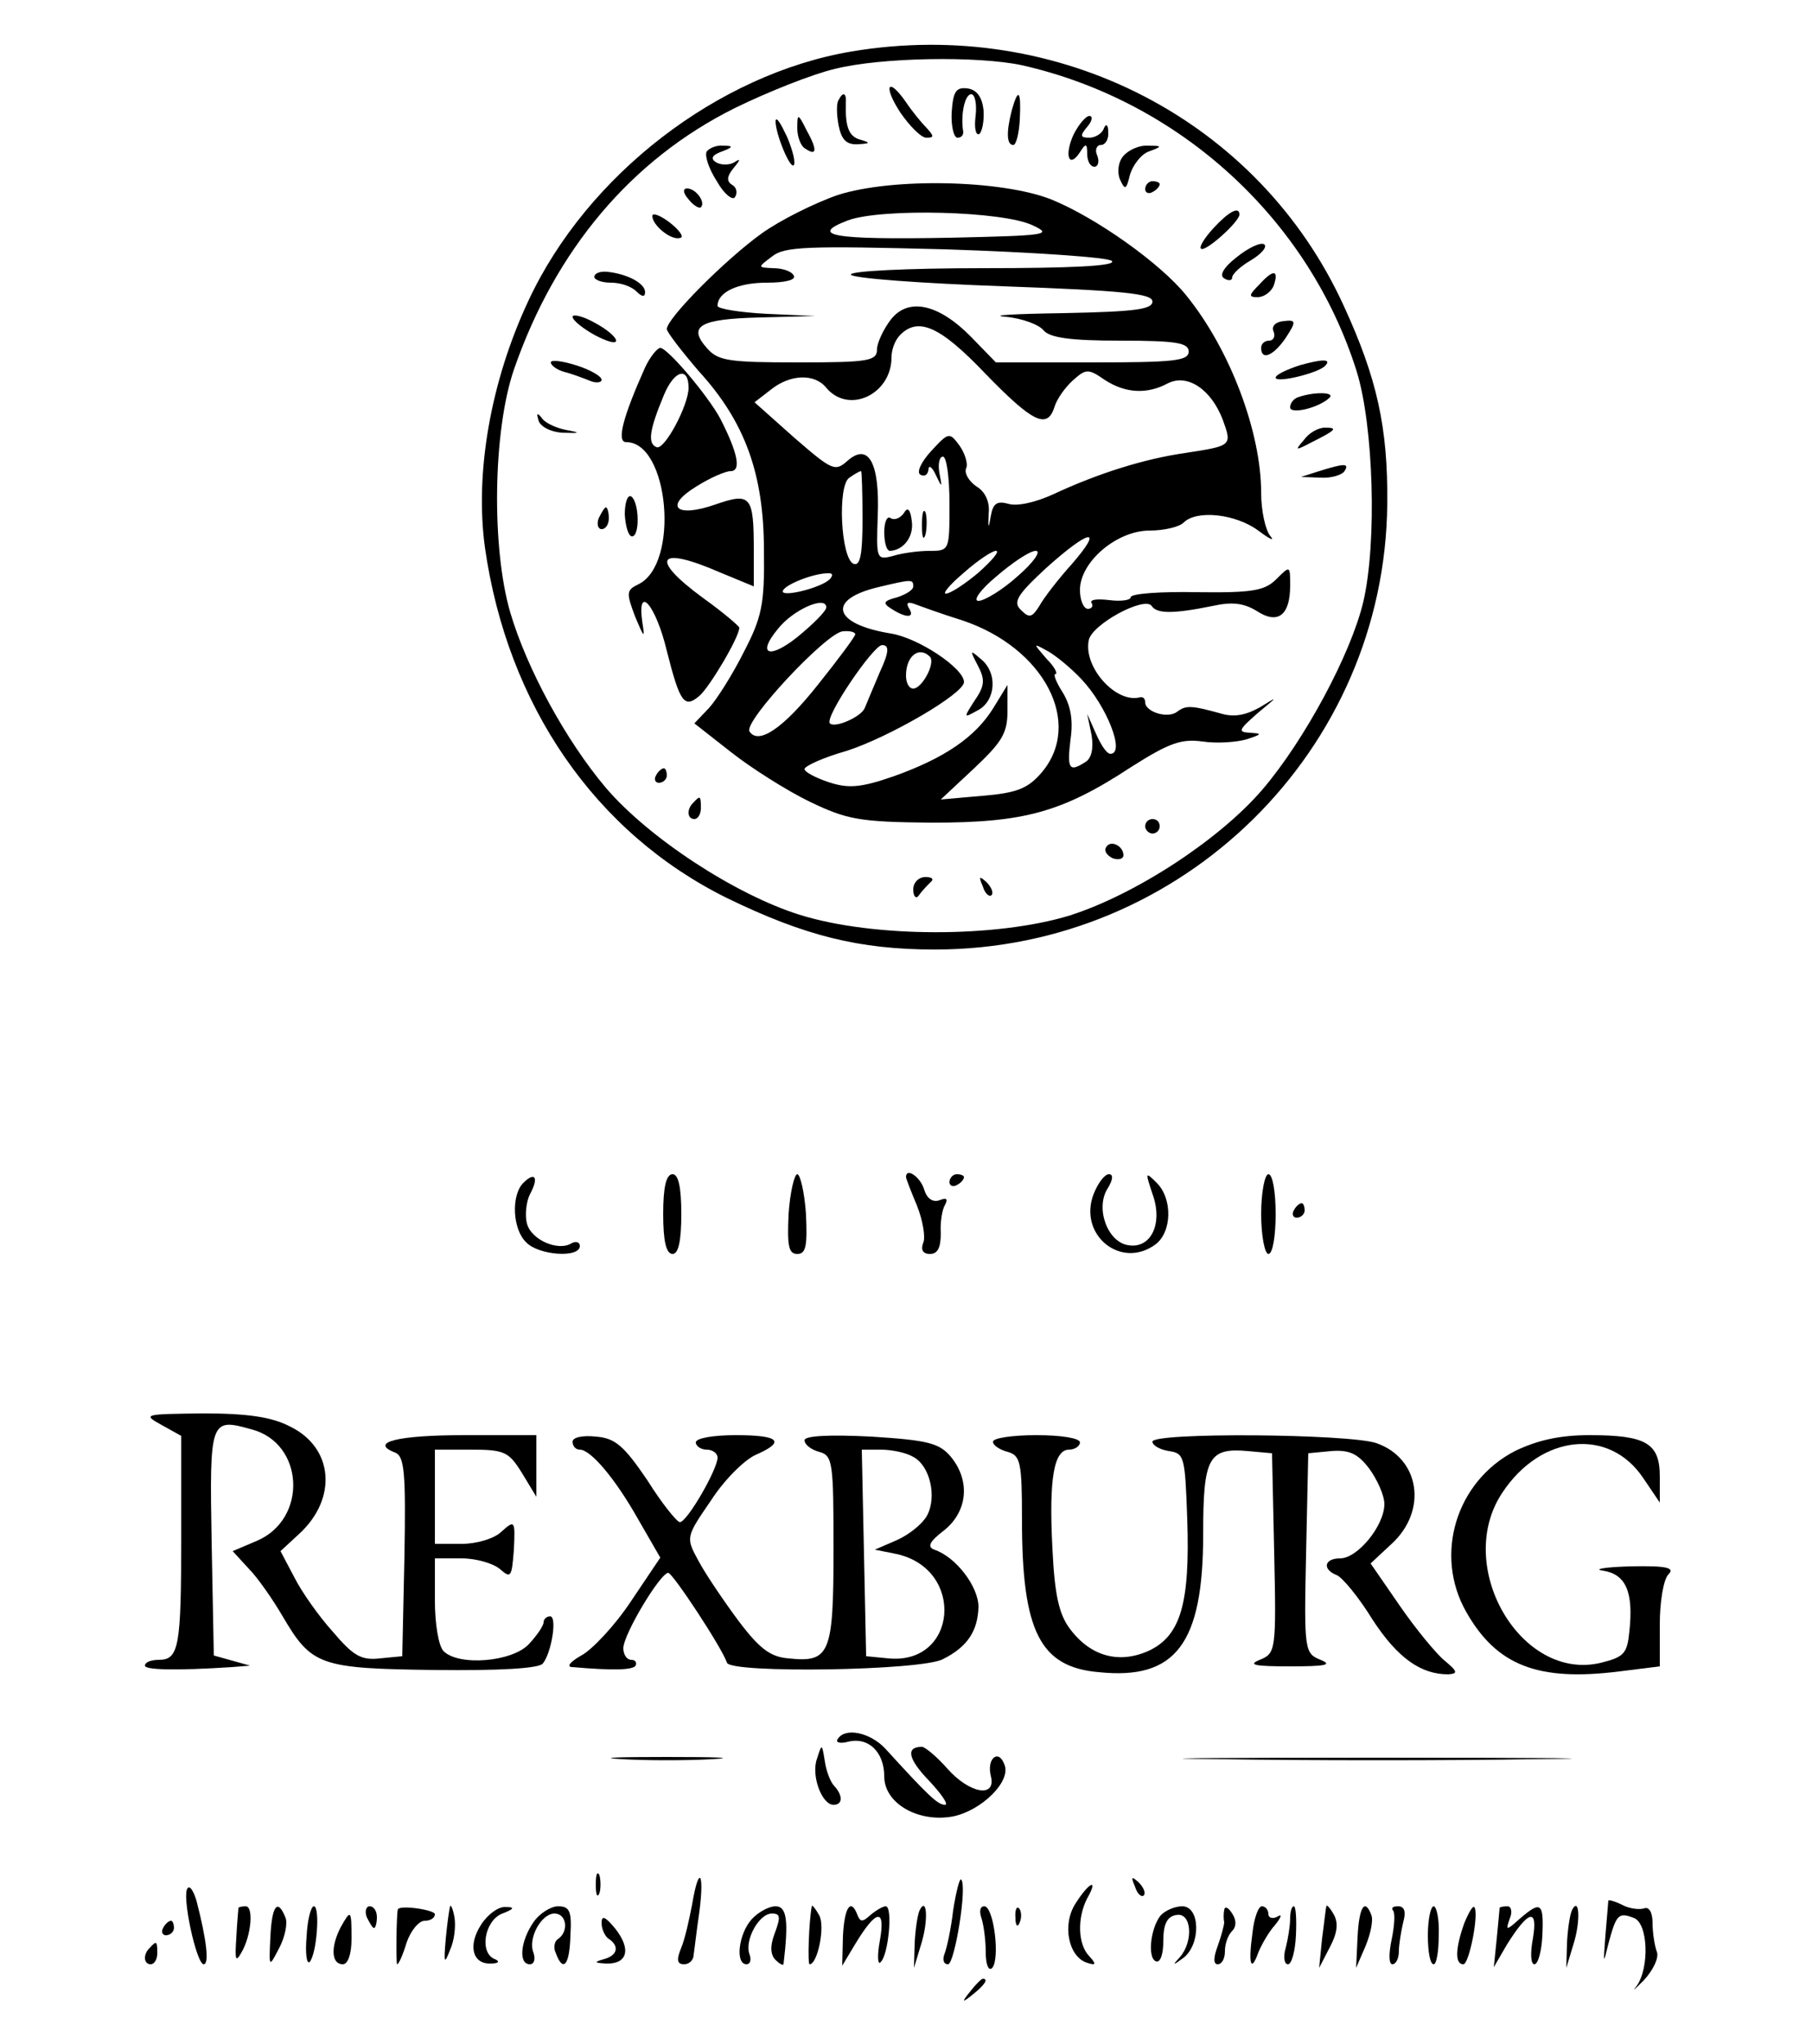 <?xml version="1.0" standalone="no"?>
<!DOCTYPE svg PUBLIC "-//W3C//DTD SVG 20010904//EN"
 "http://www.w3.org/TR/2001/REC-SVG-20010904/DTD/svg10.dtd">
<svg version="1.0" xmlns="http://www.w3.org/2000/svg"
 width="250pt" height="282pt" viewBox="0 0 250 282"
 preserveAspectRatio="xMidYMid meet">

<g transform="translate(0,282) scale(0.1,-0.1)"
fill="#000000" stroke="none">
<path d="M1175 2749 c-184 -31 -365 -170 -446 -344 -52 -111 -74 -237 -60
-340 31 -218 152 -394 334 -484 107 -52 182 -71 287 -71 342 0 621 275 624
615 1 105 -14 173 -60 273 -117 256 -393 399 -679 351z m235 -19 c217 -49 396
-212 462 -423 23 -75 28 -235 9 -317 -17 -72 -81 -191 -139 -259 -59 -69 -175
-145 -266 -174 -101 -31 -271 -31 -373 1 -89 28 -208 106 -267 175 -55 65
-109 164 -132 242 -26 89 -24 250 5 335 57 165 162 290 305 361 47 23 108 47
138 54 64 16 197 18 258 5z"/>
<path d="M1242 2665 c13 -19 29 -35 36 -35 11 0 11 2 0 14 -7 7 -20 23 -28 35
-25 36 -32 23 -8 -14z"/>
<path d="M1313 2665 c-1 -19 3 -35 8 -35 5 0 8 3 8 8 -4 23 2 52 11 52 5 0 8
-13 6 -30 -2 -16 0 -27 5 -25 4 3 7 18 6 33 -2 18 -9 28 -22 30 -16 2 -20 -4
-22 -33z"/>
<path d="M1157 2682 c-3 -4 -3 -19 0 -35 4 -20 11 -27 27 -26 17 1 17 2 4 6
-17 4 -22 18 -21 51 1 14 -4 16 -10 4z"/>
<path d="M1396 2668 c-8 -31 -7 -48 2 -48 4 0 8 16 9 35 2 40 -2 45 -11 13z"/>
<path d="M1070 2653 c0 -18 20 -66 25 -61 3 3 -1 20 -9 39 -9 19 -15 29 -16
22z"/>
<path d="M1100 2643 c0 -12 5 -25 11 -28 16 -11 17 -2 2 25 -12 24 -13 24 -13
3z"/>
<path d="M1481 2634 c-13 -29 -6 -47 9 -24 8 13 10 12 10 -2 0 -10 4 -18 10
-18 5 0 7 7 4 15 -4 8 -1 15 5 15 6 0 11 8 10 18 0 10 -3 12 -6 5 -2 -7 -12
-13 -20 -13 -13 0 -13 3 -3 15 7 8 8 15 3 15 -5 0 -15 -12 -22 -26z"/>
<path d="M975 2611 c-3 -6 3 -24 14 -41 10 -18 22 -27 25 -22 4 6 2 14 -4 17
-8 5 -7 12 2 23 10 12 10 14 1 8 -7 -4 -18 -4 -25 0 -8 5 -6 10 8 15 16 6 16
8 2 8 -9 1 -19 -3 -23 -8z"/>
<path d="M1550 2605 c-7 -8 -9 -22 -5 -32 7 -16 9 -15 14 6 4 13 15 28 26 32
19 7 19 8 -1 8 -12 1 -27 -6 -34 -14z"/>
<path d="M1156 2551 c-32 -11 -80 -35 -105 -53 -49 -35 -131 -117 -131 -132 0
-4 20 -30 44 -58 64 -70 90 -142 90 -248 1 -74 -3 -92 -28 -140 -15 -30 -37
-65 -48 -77 l-20 -21 51 -40 c28 -22 77 -53 108 -68 52 -25 69 -28 168 -29
128 0 180 14 276 77 52 33 69 39 98 35 20 -3 47 -1 61 3 21 7 22 8 5 9 -18 1
-16 4 10 27 29 24 29 24 3 8 -20 -11 -36 -14 -55 -8 -40 11 -47 11 -59 2 -13
-10 -44 0 -44 13 0 5 -3 8 -7 7 -33 -9 -78 41 -71 78 3 22 77 62 87 48 7 -11
30 -11 84 0 27 6 43 4 61 -7 29 -19 46 -6 46 35 0 28 0 28 -19 9 -16 -16 -33
-19 -110 -18 -50 1 -91 -2 -91 -7 0 -4 -13 -6 -29 -4 -17 2 -28 1 -25 -4 3 -4
0 -8 -5 -8 -6 0 -11 12 -11 26 0 39 51 82 96 82 20 0 41 5 47 11 18 18 72 12
103 -11 16 -12 23 -15 17 -8 -7 8 -13 35 -13 60 0 84 -43 198 -103 272 -35 44
-125 108 -187 133 -69 27 -219 30 -294 6z m269 -42 c28 -13 19 -14 -115 -17
-161 -3 -195 3 -140 24 46 17 214 13 255 -7z m109 -49 c7 -7 -56 -10 -178 -10
-105 0 -185 -4 -182 -9 3 -5 98 -12 211 -16 165 -6 205 -10 205 -21 0 -11 -25
-14 -122 -16 -68 -1 -104 -3 -81 -5 23 -2 47 -11 53 -19 9 -10 37 -14 106 -14
77 0 94 -3 94 -15 0 -13 -21 -15 -133 -15 l-133 0 -34 35 c-45 46 -87 55 -111
24 -10 -13 -19 -32 -19 -41 0 -16 -12 -18 -108 -18 -95 0 -111 2 -126 19 -28
31 -11 41 72 43 l77 2 -67 3 c-38 2 -68 7 -68 11 0 19 28 32 68 32 26 0 41 4
37 10 -3 6 -16 10 -28 10 -22 1 -22 1 -2 16 17 14 48 15 240 10 121 -4 224
-11 229 -16z m-175 -155 c66 -68 86 -78 96 -46 3 10 14 26 25 36 18 16 21 17
44 1 29 -19 59 -20 87 -5 27 14 60 -8 76 -50 13 -36 13 -36 -52 -46 -56 -8
-120 -28 -182 -57 -24 -11 -50 -17 -62 -13 -15 4 -21 1 -24 -17 -3 -18 -4 -18
-3 3 2 17 -5 31 -17 38 -10 7 -17 18 -14 25 3 6 -2 21 -9 31 -14 19 -15 19
-39 -7 -14 -15 -21 -30 -15 -33 6 -3 10 0 11 7 0 7 5 4 10 -7 9 -19 9 -18 5 3
-2 12 0 22 5 22 5 0 9 -29 9 -65 0 -64 0 -65 -27 -65 -16 0 -38 -3 -51 -7 -23
-6 -23 -4 -21 55 3 74 -13 102 -42 76 -17 -15 -21 -13 -73 32 l-55 49 22 17
c27 22 61 23 77 3 31 -37 90 -9 90 42 0 11 5 24 12 31 25 25 55 12 117 -53z
m-169 -201 c0 -48 -3 -65 -12 -62 -18 6 -23 109 -6 119 7 5 14 9 16 9 1 0 2
-30 2 -66z m289 -62 c-19 -21 -39 -47 -45 -58 -10 -16 -14 -17 -25 -6 -12 11
-6 21 34 58 60 54 81 58 36 6z m-129 -12 c-19 -16 -39 -29 -45 -29 -5 0 6 13
25 29 19 17 39 30 44 30 6 0 -5 -13 -24 -30z m54 -5 c-21 -19 -46 -34 -54 -34
-8 0 2 15 25 34 22 19 46 35 54 35 8 0 -3 -16 -25 -35z m-259 -4 c-12 -12 -65
-25 -65 -17 0 8 39 24 60 25 9 1 10 -2 5 -8z m115 -10 c0 -5 -10 -11 -22 -15
-19 -5 -21 -8 -8 -16 20 -13 33 -13 24 1 -4 7 -2 9 7 6 8 -3 38 -14 67 -23
113 -38 167 -142 109 -210 -19 -22 -34 -28 -82 -32 l-57 -5 46 43 c38 36 46
48 46 79 l0 36 -19 -31 c-25 -41 -68 -70 -138 -95 -46 -16 -63 -17 -90 -8 -18
6 -33 14 -33 18 0 4 26 16 58 25 59 19 162 79 162 95 0 19 -63 61 -101 67 -80
13 -89 47 -17 64 46 11 48 11 48 1z m-120 -29 c0 -5 -18 -23 -40 -41 -39 -31
-56 -24 -27 11 21 27 67 47 67 30z m40 -37 c0 -3 -23 -34 -51 -69 -49 -62 -83
-84 -95 -65 -8 14 107 137 129 138 9 1 17 -1 17 -4z m34 -52 c-9 -21 -18 -43
-21 -50 -5 -12 -41 -28 -48 -21 -8 8 60 108 72 108 10 0 10 -9 -3 -37z m278
-10 c35 -37 61 -103 40 -103 -5 0 -13 12 -20 28 l-12 27 6 -29 c3 -18 0 -32
-8 -37 -23 -15 -26 -10 -21 31 4 27 0 47 -11 65 -9 14 -13 25 -10 25 4 0 -1
10 -12 21 -19 22 -19 22 1 11 11 -6 32 -23 47 -39z m-209 31 c8 -9 -11 -44
-23 -44 -6 0 -10 8 -10 18 0 27 18 41 33 26z"/>
<path d="M1247 2112 c-5 -7 -13 -10 -18 -7 -5 4 -9 -5 -9 -19 0 -14 3 -26 8
-26 19 1 33 20 30 41 -2 17 -6 20 -11 11z"/>
<path d="M1272 2095 c0 -16 2 -22 5 -12 2 9 2 23 0 30 -3 6 -5 -1 -5 -18z"/>
<path d="M1349 1902 c10 -19 10 -28 -4 -48 -16 -25 -16 -25 4 -14 25 13 28 52
4 71 -15 13 -15 12 -4 -9z"/>
<path d="M1580 2559 c0 -5 5 -7 10 -4 6 3 10 8 10 11 0 2 -4 4 -10 4 -5 0 -10
-5 -10 -11z"/>
<path d="M950 2545 c7 -9 15 -13 17 -11 7 7 -7 26 -19 26 -6 0 -6 -6 2 -15z"/>
<path d="M900 2522 c0 -13 27 -35 39 -30 5 1 -2 11 -15 21 -13 10 -24 14 -24
9z"/>
<path d="M1674 2505 c-12 -13 -20 -26 -17 -28 5 -6 53 37 53 47 0 12 -15 4
-36 -19z"/>
<path d="M1706 2465 c-18 -14 -24 -25 -17 -29 6 -4 11 -3 11 1 0 5 12 16 26
24 15 9 23 19 18 22 -5 3 -22 -5 -38 -18z"/>
<path d="M820 2438 c0 -4 10 -8 23 -8 13 0 28 -5 35 -12 8 -8 12 -8 12 -1 0
12 -24 25 -52 28 -10 1 -18 -2 -18 -7z"/>
<path d="M1738 2428 c-15 -15 -16 -18 -3 -18 9 0 18 7 22 15 8 23 0 24 -19 3z"/>
<path d="M790 2383 c0 -5 14 -16 30 -25 17 -9 30 -13 30 -8 0 5 -13 16 -30 25
-16 9 -30 12 -30 8z"/>
<path d="M1757 2363 c3 -7 0 -13 -6 -13 -6 0 -11 -4 -11 -10 0 -18 17 -11 34
14 15 23 14 25 -3 23 -11 -1 -17 -7 -14 -14z"/>
<path d="M890 2313 c-30 -67 -40 -103 -26 -103 59 0 74 -168 17 -196 -17 -8
-17 -12 -5 -44 13 -31 14 -32 10 -7 -7 52 19 22 34 -41 18 -71 24 -80 45 -62
14 12 55 81 55 94 0 2 -22 21 -50 41 -75 55 -63 73 24 35 l46 -19 0 49 c0 76
-4 81 -53 64 -54 -19 -72 -3 -26 25 19 12 40 21 47 21 15 0 10 25 -14 72 -17
32 -73 98 -83 98 -4 0 -14 -12 -21 -27z m60 -28 c0 -24 -33 -86 -44 -82 -13 5
-10 24 10 72 14 34 34 40 34 10z"/>
<path d="M760 2320 c0 -4 8 -10 18 -13 9 -2 25 -8 35 -12 9 -4 17 -3 17 1 0 5
-16 14 -35 20 -19 6 -35 8 -35 4z"/>
<path d="M1793 2316 c-18 -6 -33 -13 -33 -17 0 -8 58 6 68 16 10 10 -3 10 -35
1z"/>
<path d="M1791 2272 c-6 -2 -11 -8 -11 -14 0 -10 39 -1 54 13 9 8 -20 9 -43 1z"/>
<path d="M743 2240 c2 -8 16 -16 33 -17 25 -1 26 0 4 4 -14 3 -29 10 -33 17
-6 7 -7 6 -4 -4z"/>
<path d="M1799 2213 c-13 -15 -12 -15 11 -3 34 17 36 20 18 20 -9 0 -22 -7
-29 -17z"/>
<path d="M1820 2170 l-25 -8 27 -1 c15 -1 30 4 33 9 7 11 0 11 -35 0z"/>
<path d="M862 2110 c1 -16 5 -30 10 -30 11 0 10 47 -1 55 -5 3 -9 -8 -9 -25z"/>
<path d="M826 2105 c-3 -8 -1 -15 4 -15 6 0 10 7 10 15 0 8 -2 15 -4 15 -2 0
-6 -7 -10 -15z"/>
<path d="M905 1750 c-3 -5 -1 -10 4 -10 6 0 11 5 11 10 0 6 -2 10 -4 10 -3 0
-8 -4 -11 -10z"/>
<path d="M957 1713 c-10 -9 -9 -23 1 -23 5 0 9 7 9 15 0 17 -1 18 -10 8z"/>
<path d="M1580 1680 c0 -5 5 -10 10 -10 6 0 10 5 10 10 0 6 -4 10 -10 10 -5 0
-10 -4 -10 -10z"/>
<path d="M1526 1651 c-3 -5 1 -11 9 -15 8 -3 15 -1 15 4 0 13 -18 22 -24 11z"/>
<path d="M1260 1593 c0 -10 4 -14 8 -8 4 6 11 13 16 18 5 4 2 7 -7 7 -10 0
-17 -8 -17 -17z"/>
<path d="M1356 1597 c3 -10 9 -15 12 -12 3 3 0 11 -7 18 -10 9 -11 8 -5 -6z"/>
<path d="M722 1188 c-17 -17 -15 -64 4 -82 17 -18 74 -22 74 -5 0 5 -5 7 -11
4 -18 -12 -56 4 -62 27 -3 11 -1 30 4 40 13 24 7 32 -9 16z"/>
<path d="M915 1145 c0 -37 4 -55 13 -55 8 0 12 18 12 55 0 37 -4 55 -12 55 -9
0 -13 -18 -13 -55z"/>
<path d="M1088 1145 c-2 -44 0 -55 12 -55 12 0 14 11 12 55 -2 30 -8 55 -12
55 -4 0 -10 -25 -12 -55z"/>
<path d="M1250 1196 c0 -2 7 -20 15 -39 8 -20 12 -43 9 -51 -4 -10 -1 -16 9
-16 11 0 15 9 15 29 -1 15 2 33 6 39 4 8 2 10 -8 6 -9 -3 -17 2 -21 15 -5 17
-25 31 -25 17z"/>
<path d="M1310 1189 c0 -5 5 -7 10 -4 6 3 10 8 10 11 0 2 -4 4 -10 4 -5 0 -10
-5 -10 -11z"/>
<path d="M1509 1173 c-22 -56 37 -105 85 -70 23 17 24 63 2 85 -16 16 -16 15
-6 -15 15 -41 -2 -76 -33 -71 -29 4 -46 51 -29 78 8 13 8 20 2 20 -6 0 -15
-12 -21 -27z"/>
<path d="M1740 1145 c0 -30 5 -55 10 -55 6 0 10 25 10 55 0 30 -4 55 -10 55
-5 0 -10 -25 -10 -55z"/>
<path d="M1785 1150 c-3 -5 -1 -10 4 -10 6 0 11 5 11 10 0 6 -2 10 -4 10 -3 0
-8 -4 -11 -10z"/>
<path d="M223 854 l27 -15 0 -139 c0 -152 -3 -170 -31 -170 -10 0 -19 -3 -19
-8 0 -6 43 -7 120 -2 l25 2 -25 7 -25 7 -3 156 c-3 170 -2 172 55 156 73 -19
78 -124 7 -154 l-33 -14 22 -24 c12 -12 33 -42 47 -66 40 -68 51 -72 210 -74
88 -1 144 2 149 9 12 15 20 65 10 65 -5 0 -9 -4 -9 -8 0 -5 -9 -18 -20 -30
-23 -25 -97 -31 -118 -10 -7 7 -12 38 -12 70 l0 58 37 0 c20 0 44 -7 53 -15
15 -13 16 -11 19 27 2 41 1 41 -17 25 -10 -10 -35 -17 -55 -17 l-37 0 0 65 0
65 50 0 c46 0 52 -3 70 -32 l20 -33 0 43 0 42 -99 0 c-93 0 -132 -10 -96 -24
13 -5 15 -27 13 -143 l-3 -138 -31 -3 c-26 -3 -37 4 -65 37 -19 21 -43 55 -53
75 l-19 36 26 24 c53 49 47 119 -13 148 -25 13 -58 18 -120 18 -81 -1 -84 -1
-57 -16z"/>
<path d="M790 831 c0 -6 4 -11 10 -11 15 0 49 -40 81 -97 l30 -52 -41 -61
c-22 -33 -53 -66 -68 -74 -16 -9 -21 -16 -12 -16 57 -5 83 -4 87 2 2 5 -1 8
-6 8 -6 0 -11 7 -11 16 0 19 51 104 62 104 6 0 74 -103 81 -124 5 -15 269 -11
298 5 34 17 48 39 49 72 0 28 -31 69 -61 79 -10 4 -7 11 14 27 32 26 36 68 9
101 -16 19 -31 23 -110 28 -59 3 -92 1 -92 -5 0 -6 9 -13 20 -16 19 -5 20 -14
20 -135 0 -144 -5 -156 -62 -150 -25 2 -40 13 -70 53 -20 27 -45 64 -54 81
-18 33 -18 33 17 84 18 28 46 56 62 63 41 18 33 27 -28 27 -30 0 -55 -4 -55
-10 0 -5 7 -10 15 -10 8 0 15 -5 15 -11 0 -16 -42 -89 -52 -89 -4 0 -25 26
-45 58 -32 47 -44 58 -71 60 -18 2 -32 -1 -32 -7z m470 -21 c23 -12 33 -55 19
-81 -6 -11 -24 -26 -42 -34 l-30 -13 30 -6 c95 -21 84 -153 -11 -144 l-31 3
-3 143 -3 142 26 0 c15 0 35 -4 45 -10z"/>
<path d="M1370 831 c0 -5 9 -11 20 -14 18 -5 20 -14 20 -94 0 -154 25 -203
106 -210 106 -11 144 39 144 190 0 106 7 120 62 115 l33 -3 3 -138 c3 -135 2
-138 -20 -147 -17 -7 -7 -9 42 -9 49 0 59 2 42 9 -22 9 -23 12 -20 147 l3 138
31 3 c25 2 37 -3 53 -24 11 -15 21 -37 21 -49 0 -30 -37 -75 -61 -75 -22 0
-25 -15 -5 -23 8 -3 31 -31 50 -62 34 -52 66 -75 104 -75 14 1 13 4 -5 19 -12
10 -40 44 -62 76 l-40 58 29 27 c50 46 39 118 -21 139 -39 13 -309 15 -309 2
0 -5 10 -11 23 -13 21 -3 22 -8 25 -93 4 -117 -9 -161 -52 -182 -41 -19 -81
-9 -110 30 -15 20 -21 47 -24 111 -5 96 2 136 23 136 8 0 15 5 15 10 0 6 -27
10 -60 10 -33 0 -60 -4 -60 -9z"/>
<path d="M2090 818 c-81 -42 -112 -143 -67 -222 42 -74 99 -96 211 -82 l56 7
0 58 c0 31 5 62 12 69 9 9 -2 12 -52 11 -36 -1 -53 -4 -38 -6 31 -5 42 -29 36
-84 -3 -30 -7 -35 -39 -43 -111 -27 -204 134 -136 235 53 80 147 90 194 20
l23 -34 0 36 c0 46 -19 57 -97 57 -41 0 -72 -7 -103 -22z"/>
<path d="M1156 421 c-4 -5 3 -7 14 -4 28 7 50 -14 50 -48 0 -37 47 -64 95 -55
39 8 80 48 71 71 -8 23 -25 9 -19 -15 8 -31 -29 -25 -60 10 -15 17 -31 30 -35
30 -23 0 -19 -17 10 -47 17 -18 27 -33 22 -33 -10 0 -22 11 -83 78 -21 22 -55
29 -65 13z"/>
<path d="M1127 393 c-8 -23 7 -63 23 -63 13 0 13 13 1 26 -5 5 -11 20 -13 34
-4 25 -4 25 -11 3z"/>
<path d="M858 393 c34 -2 90 -2 125 0 34 2 6 3 -63 3 -69 0 -97 -1 -62 -3z"/>
<path d="M1683 393 c119 -2 315 -2 435 0 119 1 21 2 -218 2 -239 0 -337 -1
-217 -2z"/>
<path d="M822 220 c0 -14 2 -19 5 -12 2 6 2 18 0 25 -3 6 -5 1 -5 -13z"/>
<path d="M955 193 c-4 -21 -10 -48 -15 -60 -7 -17 -6 -23 4 -23 7 0 13 6 13
13 1 6 4 33 8 60 7 55 -1 64 -10 10z"/>
<path d="M1315 184 c-3 -26 -9 -53 -12 -60 -3 -8 -1 -14 5 -14 9 0 27 109 18
117 -2 2 -7 -17 -11 -43z"/>
<path d="M1566 217 c3 -10 9 -15 12 -12 3 3 0 11 -7 18 -10 9 -11 8 -5 -6z"/>
<path d="M259 215 c-9 -8 12 -105 22 -105 8 0 4 34 -10 88 -4 13 -9 21 -12 17z"/>
<path d="M1484 194 c-19 -29 -10 -74 16 -82 12 -4 13 -2 3 9 -16 16 -17 53 -3
80 16 28 3 23 -16 -7z"/>
<path d="M2219 198 c0 -2 -2 -23 -4 -48 -3 -40 -3 -41 4 -12 11 41 14 44 35
36 20 -7 22 -69 4 -94 -7 -9 -3 -5 10 8 13 14 21 31 18 39 -3 8 -6 26 -6 40 0
15 -5 23 -12 20 -7 -2 -21 0 -30 5 -10 5 -18 7 -19 6z"/>
<path d="M329 188 c0 -2 -2 -20 -3 -42 -2 -30 -1 -34 7 -20 14 24 17 64 6 64
-5 0 -9 -1 -10 -2z"/>
<path d="M373 147 c-2 -42 -2 -42 12 -15 8 15 12 34 9 42 -11 28 -19 17 -21
-27z"/>
<path d="M423 148 c-2 -22 0 -38 4 -35 10 10 15 77 6 77 -4 0 -9 -19 -10 -42z"/>
<path d="M506 175 c4 -8 8 -15 10 -15 2 0 4 7 4 15 0 8 -4 15 -10 15 -5 0 -7
-7 -4 -15z"/>
<path d="M549 186 c-2 -4 -3 -76 -1 -76 2 0 8 13 13 30 6 17 17 30 25 30 8 0
14 4 14 9 0 6 -47 13 -51 7z"/>
<path d="M621 190 c-1 -3 -4 -23 -6 -45 -3 -34 -2 -36 6 -15 6 13 8 33 6 45
-2 11 -5 18 -6 15z"/>
<path d="M664 165 c-19 -29 -12 -55 13 -54 11 0 13 3 6 6 -22 8 -15 53 10 63
16 6 18 9 5 9 -10 1 -25 -10 -34 -24z"/>
<path d="M736 168 c-18 -26 -21 -58 -5 -58 6 0 8 7 5 16 -8 20 11 54 29 54 17
0 20 -25 5 -35 -5 -3 -7 -12 -3 -20 10 -27 19 -16 20 25 2 33 -1 40 -17 40
-10 0 -26 -10 -34 -22z"/>
<path d="M1037 172 c-18 -20 -23 -62 -7 -62 5 0 7 6 4 14 -7 19 13 56 31 56
12 0 12 -5 4 -27 -7 -18 -6 -30 1 -37 5 -5 10 -8 11 -6 7 59 5 80 -11 80 -9 0
-24 -8 -33 -18z"/>
<path d="M1120 190 c-4 -21 -6 -80 -3 -80 11 0 22 53 13 68 -5 9 -10 15 -10
12z"/>
<path d="M1163 149 l-1 -41 18 30 c29 48 42 50 34 5 -4 -21 -3 -35 1 -30 11
10 17 77 7 77 -4 0 -14 -6 -21 -12 -11 -10 -14 -10 -18 0 -9 24 -18 11 -20
-29z"/>
<path d="M1269 185 c-3 -6 -6 -26 -7 -45 l-1 -35 10 33 c10 32 8 66 -2 47z"/>
<path d="M1354 174 c3 -9 6 -30 6 -47 0 -18 4 -27 9 -22 11 13 2 85 -11 85 -6
0 -7 -7 -4 -16z"/>
<path d="M1401 174 c0 -11 3 -14 6 -6 3 7 2 16 -1 19 -3 4 -6 -2 -5 -13z"/>
<path d="M1601 177 c-14 -18 -18 -59 -6 -63 6 -2 10 10 10 28 0 23 5 34 18 36
21 4 24 -36 5 -58 -11 -12 -10 -12 5 -1 24 19 23 71 -2 71 -10 0 -24 -6 -30
-13z"/>
<path d="M1689 185 c-1 -5 -1 -13 0 -17 0 -4 -4 -19 -9 -33 -6 -16 -6 -25 0
-25 6 0 10 8 10 18 0 10 4 22 10 28 6 6 6 15 0 24 -5 8 -10 11 -11 5z"/>
<path d="M1728 153 c-6 -43 -2 -55 8 -27 4 10 14 28 23 38 9 11 10 16 4 12 -7
-4 -13 -2 -13 3 0 6 -4 11 -9 11 -5 0 -11 -17 -13 -37z"/>
<path d="M1780 173 c0 -10 -3 -28 -6 -40 -4 -13 -2 -23 3 -23 5 0 10 18 11 40
1 22 0 40 -3 40 -3 0 -5 -8 -5 -17z"/>
<path d="M1830 190 c-1 -3 -3 -23 -6 -45 l-4 -40 15 29 c10 19 12 33 5 45 -5
9 -10 14 -10 11z"/>
<path d="M1873 147 l-2 -42 13 30 c7 17 11 36 8 43 -9 24 -17 11 -19 -31z"/>
<path d="M1922 184 c3 -3 2 -21 -2 -40 -4 -19 -4 -34 1 -34 5 0 9 8 9 18 0 9
3 27 6 40 4 14 2 22 -7 22 -7 0 -10 -2 -7 -6z"/>
<path d="M1970 150 c0 -22 3 -40 8 -40 4 0 7 18 7 40 1 22 -3 40 -7 40 -4 0
-8 -18 -8 -40z"/>
<path d="M2020 166 c-12 -34 -13 -56 -1 -56 8 0 22 71 15 79 -2 2 -8 -8 -14
-23z"/>
<path d="M2069 188 c0 -2 -2 -21 -4 -43 l-4 -39 18 31 c30 48 43 51 36 9 -4
-21 -3 -36 2 -36 5 0 10 18 11 40 2 45 -2 48 -31 23 -19 -17 -20 -17 -14 0 4
9 2 17 -3 17 -6 0 -10 -1 -11 -2z"/>
<path d="M2169 185 c-3 -6 -6 -26 -7 -45 l-1 -35 10 33 c10 32 8 66 -2 47z"/>
<path d="M470 161 c-14 -27 -13 -51 3 -51 7 0 12 14 12 35 0 41 -1 41 -15 16z"/>
<path d="M830 167 c0 -9 5 -19 10 -22 15 -10 12 -23 -7 -28 -14 -4 -13 -5 3
-6 30 -1 35 20 13 48 -14 17 -19 19 -19 8z"/>
<path d="M225 160 c-3 -5 -1 -10 4 -10 6 0 11 5 11 10 0 6 -2 10 -4 10 -3 0
-8 -4 -11 -10z"/>
<path d="M207 133 c-10 -9 -9 -23 1 -23 5 0 9 7 9 15 0 17 -1 18 -10 8z"/>
<path d="M1339 73 c-13 -16 -12 -17 4 -4 16 13 21 21 13 21 -2 0 -10 -8 -17
-17z"/>
</g>
</svg>
